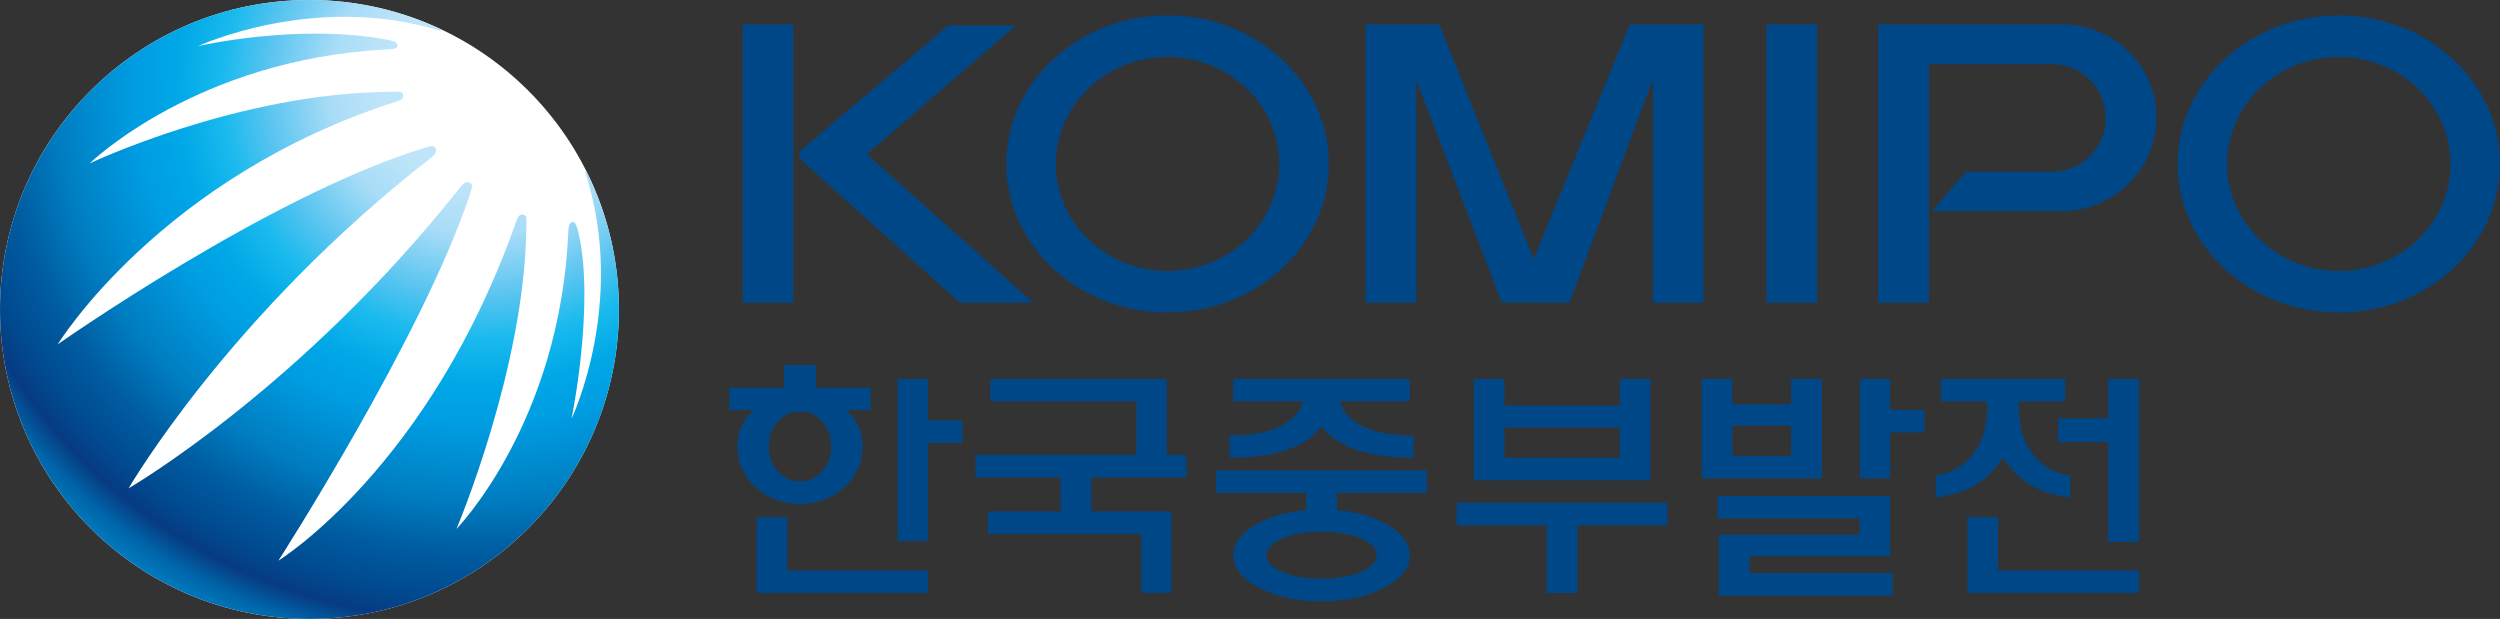 <svg xmlns="http://www.w3.org/2000/svg" xmlns:xlink="http://www.w3.org/1999/xlink" width="908.846pt" height="225pt" viewBox="0 0 908.846 225"><rect x="0" y="0" width="908.846" height="225" fill="#333333" stroke="none"/><defs><radialGradient xlink:href="#a" id="c" cx="83.739" cy="164.623" r="224.93" fx="83.739" fy="164.623" gradientTransform="matrix(-1.309 .244 -.235 -1.262 193.297 345.707)" gradientUnits="userSpaceOnUse"/><linearGradient id="a"><stop offset="0" style="stop-color:#c7e7fa;stop-opacity:1"/><stop offset="0.18" style="stop-color:#bce4f9;stop-opacity:1"/><stop offset="0.251" style="stop-color:#a8dcf7;stop-opacity:1"/><stop offset="0.354" style="stop-color:#57c4f0;stop-opacity:1"/><stop offset="0.423" style="stop-color:#1abaee;stop-opacity:1"/><stop offset="0.497" style="stop-color:#00a8e7;stop-opacity:1"/><stop offset="0.565" style="stop-color:#009de2;stop-opacity:1"/><stop offset="0.693" style="stop-color:#007dc1;stop-opacity:1"/><stop offset="0.781" style="stop-color:#005ca0;stop-opacity:1"/><stop offset="0.854" style="stop-color:#004a90;stop-opacity:1"/><stop offset="0.897" style="stop-color:#073b82;stop-opacity:1"/><stop offset="0.94" style="stop-color:#0065a9;stop-opacity:1"/><stop offset="0.978" style="stop-color:#007bbf;stop-opacity:1"/><stop offset="1" style="stop-color:#0077bc;stop-opacity:1"/></linearGradient><clipPath id="b"><path d="M150.015 262.176c0 19.569 15.863 35.433 35.437 35.433 19.564 0 35.43-15.864 35.43-35.433 0-5.65-1.326-10.989-3.678-15.729-.128-.204-.213-.06-.131.193 4.733 14.752-1.617 28.049-1.617 28.049s2.688-13.074.801-21.26c-.189-.816-.379-1.256-.62-1.271-.31-.024-.513.224-.548 1.071-.92 21.926-12.809 34.071-12.809 34.071s7.842-18.482 8.001-34.565c.009-.926.046-1.276-.262-1.385-.326-.116-.638-.02-.854.603-9.856 28.249-27.278 38.989-27.278 38.989s16.567-25.771 21.909-41.89c.236-.713.396-1.097.086-1.337-.306-.223-.707-.128-1.133.414-18.131 22.99-38.008 34.524-38.008 34.524s11.518-19.906 34.67-37.881c.543-.425.641-.824.416-1.132-.238-.314-.615-.143-1.336.077-17.627 5.41-41.871 22.454-41.871 22.454s11.772-19.215 38.918-27.844c.627-.199.713-.483.598-.807-.106-.312-.459-.278-1.38-.27-17.449.12-34.483 8.205-34.483 8.205s12.279-11.991 34.126-13.053c.848-.041 1.143-.165 1.118-.478-.014-.239-.252-.458-1.073-.616-10.193-1.953-21.744.709-21.744.709s13.335-6.175 27.649-1.767c.261.09.304-.047.156-.141a35.217 35.217 0 0 0-15.053-3.366c-19.574 0-35.437 15.865-35.437 35.433"/></clipPath></defs><path fill="#fff" d="M82.831 199.587c0 62.132-50.365 112.5-112.502 112.5-62.135 0-112.5-50.368-112.5-112.5 0-62.131 50.365-112.5 112.5-112.5 62.137 0 112.502 50.369 112.502 112.5" style="stroke-width:3.175" transform="translate(142.17 -87.088)"/><path fill="#004788" d="M283.68 302.654h-10.95v-21.457h-55.756V273h26.473v-12.287h-30.975v-8.198h58.477v-19.51h-53.124v-8.191h64.157v27.701h7.118v8.198h-34.54V273h29.12zM352.532 282.841c-3.906-1.62-8.659-2.423-14.262-2.423-5.614 0-10.325.804-14.17 2.423-3.902 1.702-5.861 3.75-5.861 6.163 0 2.394 1.959 4.42 5.86 6.038 3.846 1.626 8.557 2.436 14.17 2.436 5.604 0 10.357-.81 14.263-2.436 3.845-1.619 5.765-3.644 5.765-6.038 0-2.413-1.92-4.461-5.765-6.163m19.18-29.365c-16.63 0-27.788-3.788-33.442-11.395-5.668 7.607-16.812 11.395-33.443 11.395v-8.078c14.993 0 23.93-4.14 26.82-12.392H306.11v-8.191h64.243v8.191h-25.46c2.876 8.252 11.823 12.392 26.819 12.392zm-10.78 47.313c-6.222 3.26-13.776 4.89-22.662 4.89-8.887 0-16.434-1.63-22.66-4.89-6.274-3.235-9.42-7.175-9.42-11.785 0-4.106 2.517-7.706 7.553-10.83 5.029-3.07 11.338-4.944 18.913-5.661v-6.252H299.91v-8.191h76.632v8.191h-32.668v6.252c7.58.717 13.891 2.59 18.92 5.66 5.042 3.125 7.56 6.725 7.56 10.83 0 4.61-3.143 8.55-9.42 11.786M404.75 253.474h41.913V242.46H404.75zm53.039 8.201h-64.157v-36.861h11.118v9.757h41.917v-9.757h11.122zm6.197 16.402h-32.68v24.578h-11.201v-24.578H387.35v-8.197h76.635zM144.043 294.462V275.05h-11.125v27.603h62.296v-8.191zM195.215 239.926v-15.113h-11.033v58.963h11.033v-35.65h12.477v-8.2zM156.693 258.464c-2.159 2.4-4.813 3.617-7.975 3.617-3.175 0-5.877-1.216-8.08-3.617-2.207-2.4-3.306-5.432-3.306-9.064 0-3.575 1.099-6.61 3.305-9.074 2.204-2.404 4.906-3.614 8.08-3.614 3.163 0 5.817 1.21 7.976 3.614 2.2 2.463 3.305 5.499 3.305 9.074 0 3.632-1.104 6.664-3.305 9.064m17.65-30.432h-19.856v-8.195H142.84v8.195h-19.857v8.185h8.91c-3.95 3.388-5.928 7.776-5.928 13.183 0 4.184 1.171 7.928 3.48 11.214a22.452 22.452 0 0 0 3.13 3.606c4.416 4.04 9.785 6.046 16.142 6.046 6.33 0 11.671-2.007 16.03-6.046 4.417-4.098 6.623-9.032 6.623-14.82 0-5.407-1.978-9.795-5.94-13.183h8.912zM508.982 252.81h-21.387v-10.927h21.387zm11.205-27.996h-11.205v9.27h-21.39v-9.27h-11.1v36.182h43.695zM544.96 236.128v-11.313h-11.027v36.182h11.027v-16.684h12.484v-8.185zM493.88 289.29h51.08v-21.942H482.248v8.188h51.606v5.95h-51.178v22.142h63.233v-8.188h-52.028zM606.016 247.83h18.237v36.299h11.205v-59.315h-11.205v14.338h-18.237Z" style="stroke-width:3.175" transform="translate(142.17 -87.088)"/><path fill="#004788" d="M585.98 253.398c5.55 8.715 13.697 13.525 24.45 14.414v-7.886c-4.88-.518-9.057-2.705-12.563-6.528-4.073-4.563-6.115-10.538-6.115-17.948v-2.445h16.812v-8.192h-45.148v8.192h16.798v2.445c0 7.41-2.035 13.385-6.108 17.948-3.505 3.823-7.696 6.01-12.557 6.528v7.886c10.744-.889 18.894-5.699 24.431-14.414M584.207 294.462V275.05h-11.12v27.603h62.374v-8.191zM708.087 107.78c-22.412 0-40.618 17.443-40.618 38.918 0 21.454 18.206 38.916 40.618 38.916 22.4 0 40.624-17.462 40.624-38.916 0-21.475-18.224-38.919-40.624-38.919m0 92.923c-32.309 0-58.594-24.222-58.594-54.004 0-29.778 26.285-54.003 58.594-54.003 32.315 0 58.588 24.225 58.588 54.003 0 29.782-26.273 54.004-58.588 54.004M282.267 107.78c-22.4 0-40.612 17.443-40.612 38.918 0 21.454 18.212 38.916 40.612 38.916 22.418 0 40.643-17.462 40.643-38.916 0-21.475-18.225-38.919-40.643-38.919m0 92.923c-32.303 0-58.582-24.222-58.582-54.004 0-29.778 26.28-54.003 58.582-54.003 32.321 0 58.626 24.225 58.626 54.003 0 29.782-26.305 54.004-58.626 54.004M518.437 197.093h-18.43V95.935h18.43zM477.107 197.095h-18.425l.032-81.213-30.299 81.213-24.65-.023-31.036-80.863v80.886H354.3V95.936h26.77l34.335 85.306 34.944-85.306h26.759z" style="stroke-width:3.175" transform="translate(142.17 -87.088)"/><path fill="#004788" d="M233.395 197.095h-26.628l-57.137-51.33s-1.27-1.077-1.27-2.217c0-1.508 1.133-2.289 1.133-2.289l53.076-44.89h24.543l-54.178 46.78zM146.25 197.093h-18.425V95.935h18.424zM607.504 95.935h-66.89v101.159h18.44v-86.665h44.872c10.722 0 19.428 8.776 19.428 19.54 0 10.766-8.706 19.532-19.428 19.532h-31.353l-12.408 14.316h47.34c18.887 0 34.28-15.253 34.28-33.995 0-18.73-15.393-33.887-34.28-33.887" style="stroke-width:3.175" transform="translate(142.17 -87.088)"/><g clip-path="url(#b)" transform="matrix(3.175 0 0 3.175 -476.295 -719.905)"><path d="M-276.783 69.855v.193l-.416-.02.006.414h-.026l.361 27.877-1.246 41.878v70.109c0 3.786-.002 7.667 0 11.162V415.13l168.21 73.955h54.181c11.03 33.547 34.058 1.112 51.39 0h18.641c15.703.278 104.987-71.482 118.297-71.779h33.53l4.288.002v-.002h.002l.008-26.457.01-26.459h-.02V262.791c-3.025-63.391.876-126.782 1.321-190.172l-122.342.465H-97.287v-.002l-133.989-2.641-18.697.001h-17.105l-5.014-.177-1.51-.078-.732-.053-1.356-.113z" style="fill:url(#c);fill-opacity:1;stroke-width:4.233" transform="translate(194.793 199.313) scale(.236)"/></g></svg>
